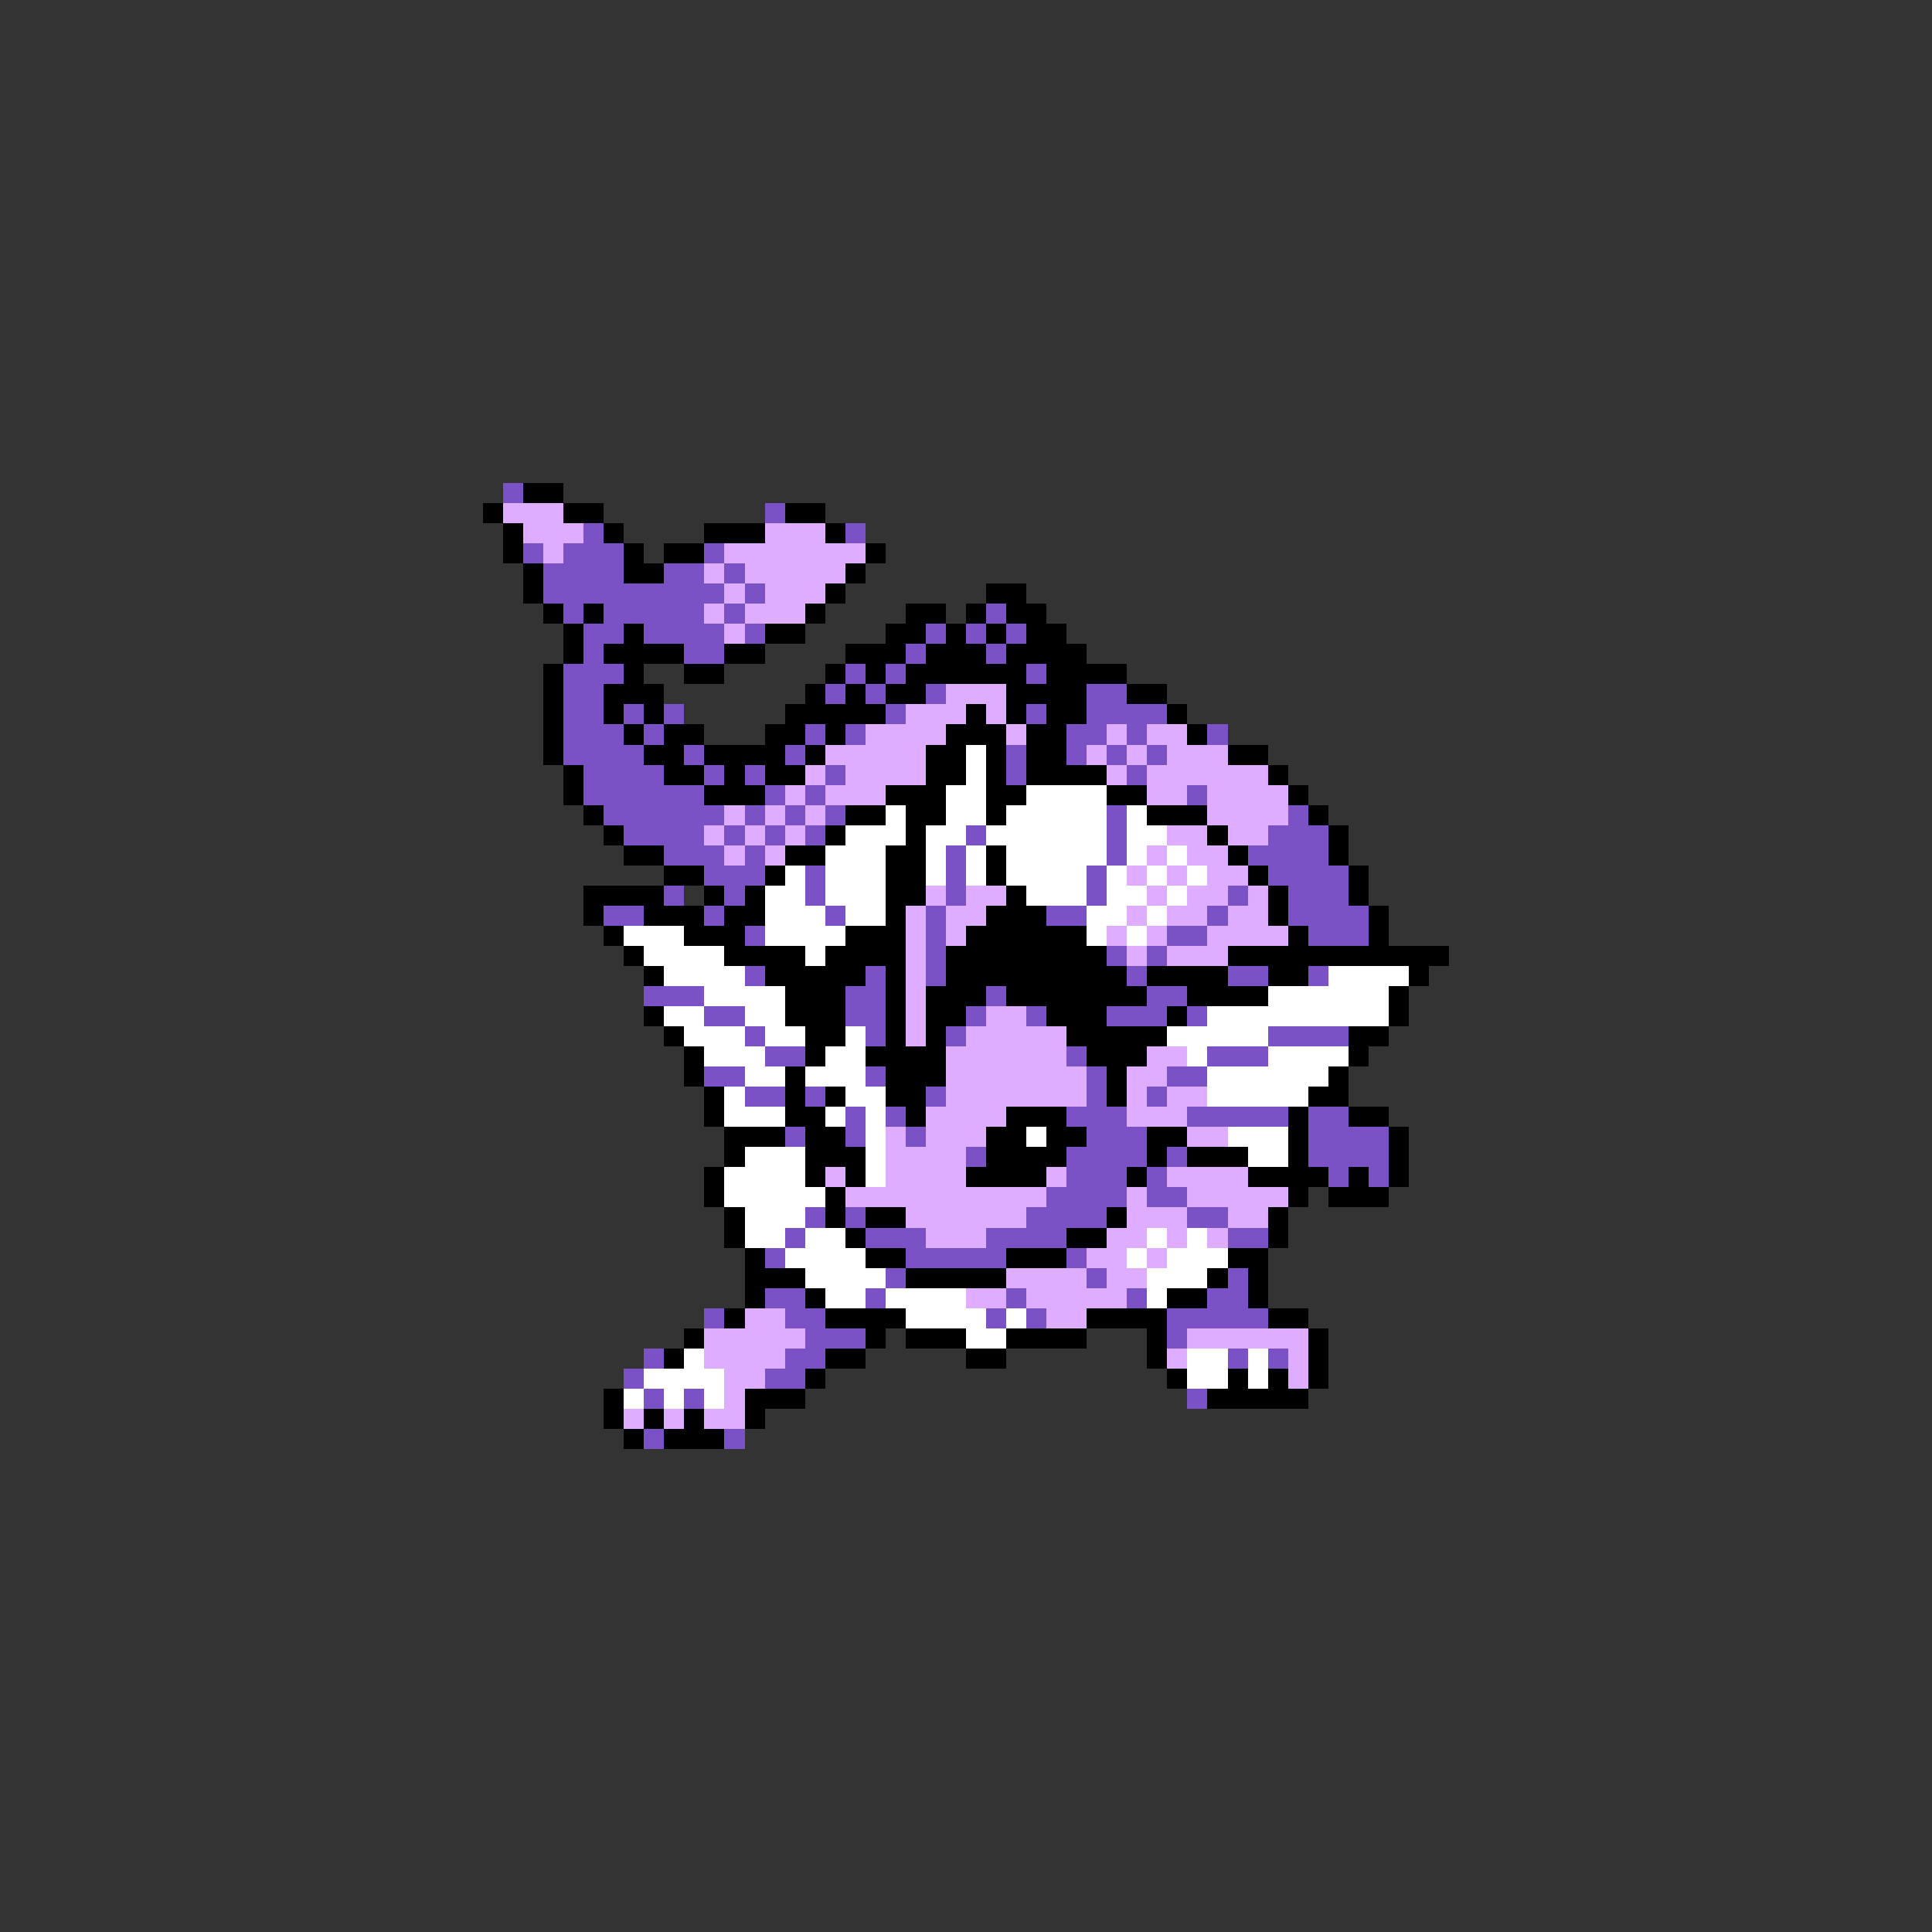 <svg xmlns="http://www.w3.org/2000/svg" viewBox="0 -0.5 96 96" shape-rendering="crispEdges">
<rect x="0" y="-0.5" width="96" height="96" fill="#333333" stroke="none"/>
<path stroke="#7b52c5" d="M25 24h1M38 25h1M29 26h1M42 26h1M26 27h1M28 27h3M35 27h1M27 28h4M33 28h2M36 28h1M27 29h9M37 29h1M28 30h1M30 30h5M36 30h1M49 30h1M29 31h2M32 31h4M37 31h1M46 31h1M48 31h1M50 31h1M29 32h1M34 32h2M45 32h1M49 32h1M28 33h3M42 33h1M44 33h1M51 33h1M28 34h2M41 34h1M43 34h1M46 34h1M54 34h2M28 35h2M31 35h1M33 35h1M44 35h1M51 35h1M54 35h4M28 36h3M32 36h1M40 36h1M42 36h1M53 36h2M56 36h1M60 36h1M28 37h4M34 37h1M39 37h1M50 37h1M53 37h1M55 37h1M57 37h1M29 38h4M35 38h1M37 38h1M41 38h1M50 38h1M56 38h1M29 39h6M38 39h1M40 39h1M59 39h1M30 40h6M37 40h1M39 40h1M41 40h1M55 40h1M64 40h1M31 41h4M36 41h1M38 41h1M40 41h1M48 41h1M55 41h1M63 41h3M33 42h3M37 42h1M47 42h1M55 42h1M62 42h4M35 43h3M40 43h1M47 43h1M54 43h1M63 43h4M33 44h1M36 44h1M40 44h1M47 44h1M54 44h1M61 44h1M64 44h3M30 45h2M35 45h1M41 45h1M46 45h1M52 45h2M60 45h1M64 45h4M37 46h1M46 46h1M58 46h2M65 46h3M46 47h1M55 47h1M57 47h1M37 48h1M43 48h1M46 48h1M56 48h1M61 48h2M65 48h1M32 49h3M42 49h2M49 49h1M57 49h2M35 50h2M42 50h2M48 50h1M51 50h1M55 50h3M59 50h1M37 51h1M43 51h1M47 51h1M63 51h4M38 52h2M53 52h1M60 52h3M35 53h2M43 53h1M54 53h1M58 53h2M37 54h2M40 54h1M46 54h1M54 54h1M57 54h1M42 55h1M44 55h1M53 55h3M59 55h5M65 55h2M39 56h1M42 56h1M45 56h1M54 56h3M65 56h4M48 57h1M53 57h4M58 57h1M65 57h4M53 58h3M57 58h1M66 58h1M68 58h1M52 59h4M57 59h2M40 60h1M42 60h1M51 60h4M59 60h2M39 61h1M43 61h3M49 61h4M61 61h2M38 62h1M45 62h5M53 62h1M44 63h1M54 63h1M61 63h1M38 64h2M43 64h1M50 64h1M56 64h1M60 64h2M35 65h1M39 65h2M49 65h1M51 65h1M58 65h5M40 66h3M58 66h1M32 67h1M39 67h2M61 67h1M63 67h1M31 68h1M38 68h2M32 69h1M34 69h1M59 69h1M32 71h1M36 71h1" />
<path stroke="#000000" d="M26 24h2M24 25h1M28 25h2M39 25h2M25 26h1M30 26h1M35 26h3M41 26h1M25 27h1M31 27h1M33 27h2M43 27h1M26 28h1M31 28h2M42 28h1M26 29h1M41 29h1M49 29h2M27 30h1M29 30h1M40 30h1M45 30h2M48 30h1M50 30h2M28 31h1M31 31h1M38 31h2M44 31h2M47 31h1M49 31h1M51 31h2M28 32h1M30 32h4M36 32h2M42 32h3M46 32h3M50 32h4M27 33h1M31 33h1M34 33h2M41 33h1M43 33h1M45 33h6M52 33h4M27 34h1M30 34h3M40 34h1M42 34h1M44 34h2M50 34h4M56 34h2M27 35h1M30 35h1M32 35h1M39 35h5M48 35h1M50 35h1M52 35h2M58 35h1M27 36h1M31 36h1M33 36h2M38 36h2M41 36h1M47 36h3M51 36h2M59 36h1M27 37h1M32 37h2M35 37h4M40 37h1M46 37h2M49 37h1M51 37h2M61 37h2M28 38h1M33 38h2M36 38h1M38 38h2M46 38h2M49 38h1M51 38h4M63 38h1M28 39h1M35 39h3M44 39h3M49 39h2M55 39h2M64 39h1M29 40h1M42 40h2M45 40h2M49 40h1M57 40h3M65 40h1M30 41h1M41 41h1M45 41h1M60 41h1M66 41h1M31 42h2M39 42h2M44 42h2M49 42h1M61 42h1M66 42h1M33 43h2M38 43h1M44 43h2M49 43h1M62 43h1M67 43h1M29 44h4M35 44h1M37 44h1M44 44h2M50 44h1M63 44h1M67 44h1M29 45h1M32 45h3M36 45h2M44 45h1M49 45h3M63 45h1M68 45h1M30 46h1M34 46h3M42 46h3M48 46h6M64 46h1M68 46h1M31 47h1M36 47h4M41 47h4M47 47h8M61 47h11M32 48h1M38 48h5M44 48h1M47 48h9M57 48h4M63 48h2M70 48h1M39 49h3M44 49h1M46 49h3M50 49h7M59 49h4M69 49h1M32 50h1M39 50h3M44 50h1M46 50h2M52 50h3M58 50h1M69 50h1M33 51h1M40 51h2M44 51h1M46 51h1M53 51h5M67 51h2M34 52h1M40 52h1M43 52h4M54 52h3M67 52h1M34 53h1M39 53h1M44 53h3M55 53h1M66 53h1M35 54h1M39 54h1M41 54h1M44 54h2M55 54h1M65 54h2M35 55h1M39 55h2M45 55h1M50 55h3M64 55h1M67 55h2M36 56h3M40 56h2M49 56h2M52 56h2M57 56h2M64 56h1M69 56h1M36 57h1M40 57h3M49 57h4M57 57h1M59 57h3M64 57h1M69 57h1M35 58h1M40 58h1M42 58h1M48 58h4M56 58h1M62 58h4M67 58h1M69 58h1M35 59h1M41 59h1M64 59h1M66 59h3M36 60h1M41 60h1M43 60h2M55 60h1M63 60h1M36 61h1M42 61h1M53 61h2M63 61h1M37 62h1M43 62h2M50 62h3M61 62h2M37 63h3M45 63h5M60 63h1M62 63h1M37 64h1M40 64h1M58 64h2M62 64h1M36 65h1M41 65h4M54 65h4M63 65h2M34 66h1M43 66h1M45 66h3M50 66h4M57 66h1M65 66h1M33 67h1M41 67h2M48 67h2M57 67h1M65 67h1M40 68h1M58 68h1M61 68h1M63 68h1M65 68h1M30 69h1M37 69h3M60 69h5M30 70h1M32 70h1M34 70h1M37 70h1M31 71h1M33 71h3" />
<path stroke="#deadff" d="M25 25h3M26 26h3M38 26h3M27 27h1M36 27h7M35 28h1M37 28h5M36 29h1M38 29h3M35 30h1M37 30h3M36 31h1M47 34h3M45 35h3M49 35h1M43 36h4M50 36h1M55 36h1M57 36h2M41 37h5M54 37h1M56 37h1M58 37h3M40 38h1M42 38h4M55 38h1M57 38h6M39 39h1M41 39h3M57 39h2M60 39h4M36 40h1M38 40h1M40 40h1M60 40h4M35 41h1M37 41h1M39 41h1M58 41h2M61 41h2M36 42h1M38 42h1M57 42h1M59 42h2M56 43h1M58 43h1M60 43h2M46 44h1M48 44h2M57 44h1M59 44h2M62 44h1M45 45h1M47 45h2M56 45h1M58 45h2M61 45h2M45 46h1M47 46h1M55 46h1M57 46h1M60 46h4M45 47h1M56 47h1M58 47h3M45 48h1M45 49h1M45 50h1M49 50h2M45 51h1M48 51h5M47 52h6M57 52h2M47 53h7M56 53h2M47 54h7M56 54h1M58 54h2M46 55h4M56 55h3M44 56h1M46 56h3M59 56h2M44 57h4M41 58h1M44 58h4M52 58h1M58 58h4M42 59h10M56 59h1M59 59h5M45 60h6M56 60h3M61 60h2M46 61h3M55 61h2M58 61h1M60 61h1M54 62h2M57 62h1M50 63h4M55 63h2M48 64h2M51 64h5M37 65h2M52 65h2M35 66h5M59 66h6M35 67h4M58 67h1M64 67h1M36 68h2M64 68h1M36 69h1M31 70h1M33 70h1M35 70h2" />
<path stroke="#ffffff" d="M48 37h1M48 38h1M47 39h2M51 39h4M44 40h1M47 40h2M50 40h5M56 40h1M42 41h3M46 41h2M49 41h6M56 41h2M41 42h3M46 42h1M48 42h1M50 42h5M56 42h1M58 42h1M39 43h1M41 43h3M46 43h1M48 43h1M50 43h4M55 43h1M57 43h1M59 43h1M38 44h2M41 44h3M51 44h3M55 44h2M58 44h1M38 45h3M42 45h2M54 45h2M57 45h1M31 46h3M38 46h4M54 46h1M56 46h1M32 47h4M40 47h1M33 48h4M66 48h4M35 49h4M63 49h6M33 50h2M37 50h2M60 50h9M34 51h3M38 51h2M42 51h1M58 51h5M35 52h3M41 52h2M59 52h1M63 52h4M37 53h2M40 53h3M60 53h6M36 54h1M42 54h2M60 54h5M36 55h3M41 55h1M43 55h1M43 56h1M51 56h1M61 56h3M37 57h3M43 57h1M62 57h2M36 58h4M43 58h1M36 59h5M37 60h3M37 61h2M40 61h2M57 61h1M59 61h1M39 62h4M56 62h1M58 62h3M40 63h4M57 63h3M41 64h2M44 64h4M57 64h1M45 65h4M50 65h1M48 66h2M34 67h1M59 67h2M62 67h1M32 68h4M59 68h2M62 68h1M31 69h1M33 69h1M35 69h1" />
</svg>